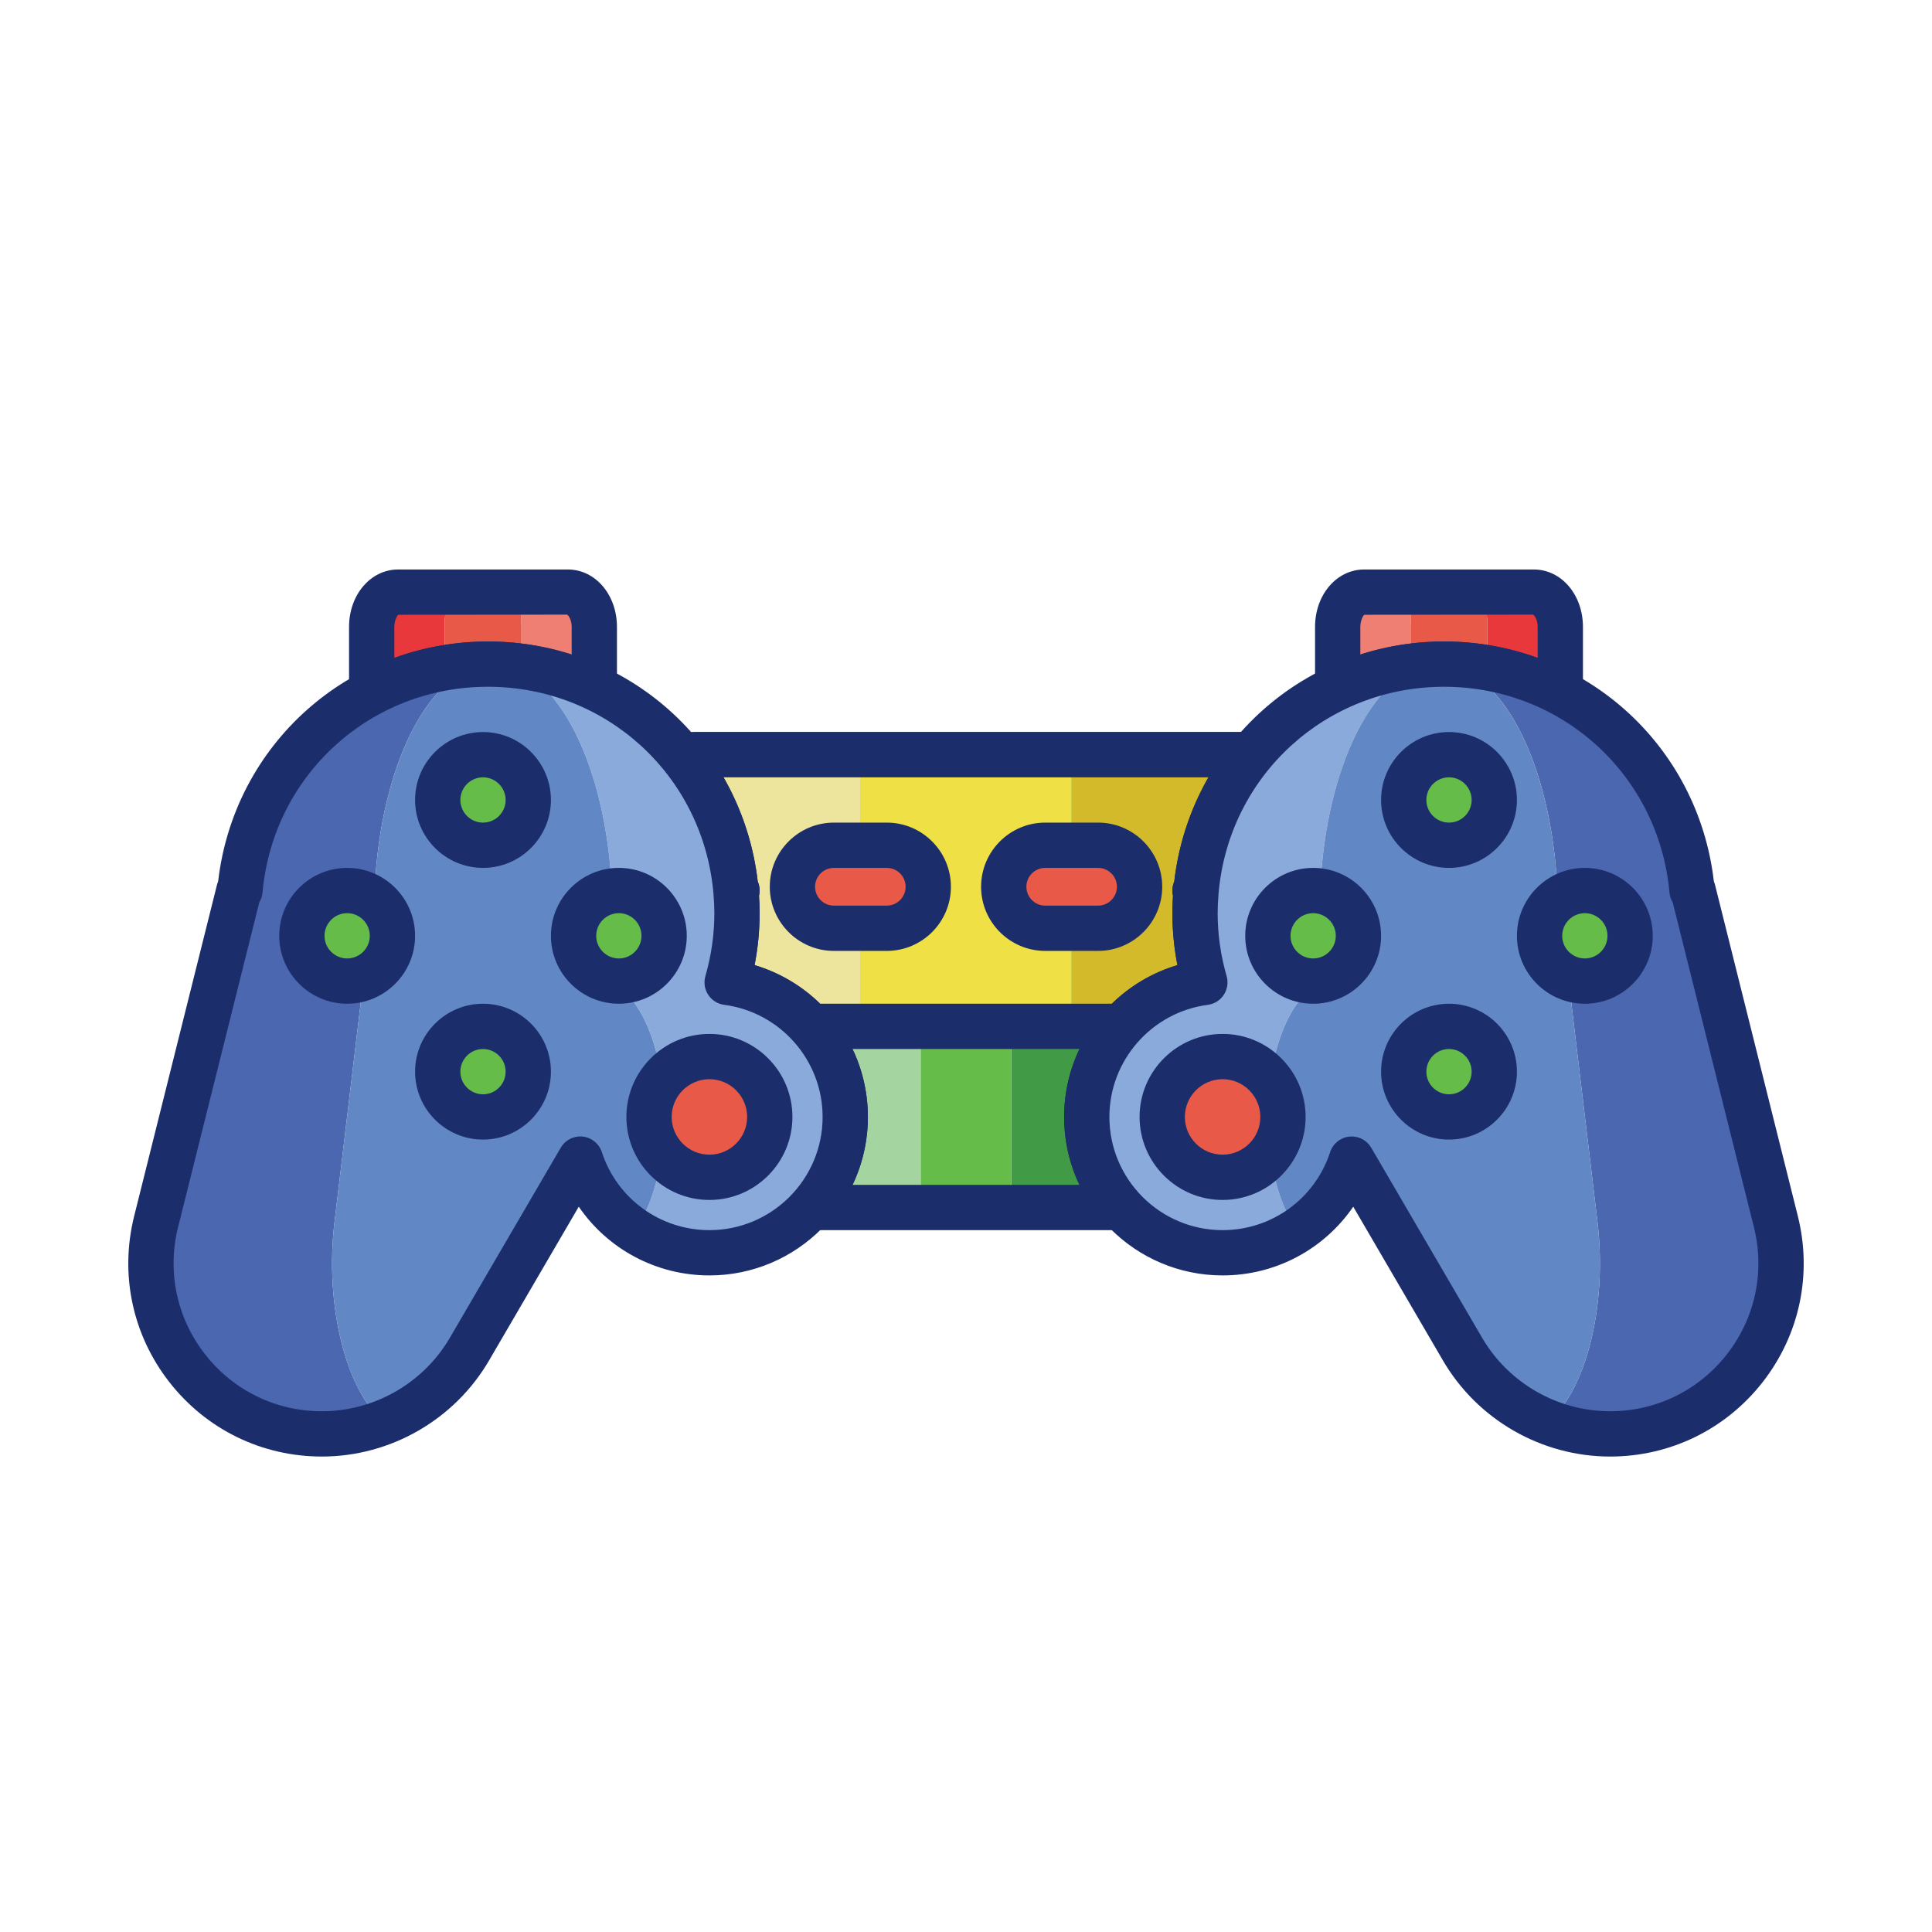 <svg xmlns="http://www.w3.org/2000/svg" enable-background="new 0 0 256 256" viewBox="0 0 256 256"><path fill="#419b46" d="M158.35,121c0,3.18,0.46,6.26,1.3,9.17c-4.37,0.56-8.25,2.71-11.06,5.83c-2.85,3.18-4.59,7.39-4.59,12
				s1.74,8.81,4.59,12H134v-60h31.9c-4.12,4.98-6.8,11.19-7.41,18h-0.14l0.12,0.22C158.39,119.13,158.35,120.06,158.35,121z"/><path fill="#a4d4a0" d="M122,100v60h-14.59c2.85-3.19,4.59-7.39,4.59-12s-1.74-8.82-4.59-12c-2.81-3.12-6.69-5.27-11.06-5.83
				c0.84-2.91,1.3-5.99,1.3-9.17c0-0.94-0.04-1.87-0.12-2.78l0.12-0.22h-0.14c-0.51-5.7-2.47-10.98-5.51-15.47V100H122z"/><rect width="12" height="60" x="122" y="100" fill="#65bc49"/><path fill="#1c2d6b" d="M148.59,163h-41.18c-1.183,0-2.255-0.695-2.738-1.774s-0.287-2.342,0.501-3.224
				C107.641,155.239,109,151.687,109,148c0-3.695-1.358-7.246-3.824-9.998c-2.412-2.678-5.685-4.405-9.207-4.856
				c-0.869-0.111-1.646-0.597-2.127-1.329c-0.48-0.732-0.617-1.638-0.374-2.479c0.784-2.716,1.183-5.521,1.183-8.337
				c0-0.852-0.036-1.698-0.108-2.517c-0.003-0.032-0.005-0.063-0.007-0.095c-0.006-0.041-0.01-0.081-0.014-0.122
				c-0.449-5.021-2.18-9.881-5.006-14.055C89.18,103.716,89,103.13,89,102.53V100c0-1.657,1.343-3,3-3h73.9
				c1.162,0,2.22,0.671,2.715,1.723c0.494,1.052,0.338,2.294-0.403,3.19c-3.866,4.672-6.194,10.328-6.733,16.355
				c-0.004,0.041-0.009,0.081-0.014,0.121c-0.002,0.032-0.004,0.063-0.007,0.095c-0.072,0.818-0.108,1.665-0.108,2.517
				c0,2.813,0.398,5.618,1.184,8.338c0.242,0.841,0.105,1.747-0.375,2.479c-0.481,0.732-1.258,1.217-2.126,1.329
				c-3.523,0.452-6.796,2.178-9.213,4.862C148.358,140.754,147,144.305,147,148c0,3.687,1.359,7.239,3.827,10.001
				c0.788,0.882,0.984,2.145,0.501,3.224S149.772,163,148.59,163z M112.971,157h30.059c-1.326-2.792-2.029-5.86-2.029-9
				c0-5.175,1.902-10.148,5.355-14.002c2.627-2.916,5.978-5.023,9.659-6.117c-0.441-2.269-0.665-4.573-0.665-6.881
				c0-0.781,0.025-1.561,0.076-2.327c-0.143-0.621-0.085-1.275,0.171-1.866c0.565-4.901,2.121-9.581,4.57-13.807H95.831
				c2.444,4.231,4.008,8.945,4.571,13.806c0.257,0.591,0.314,1.246,0.172,1.867c0.051,0.766,0.076,1.545,0.076,2.327
				c0,2.311-0.223,4.614-0.665,6.882c3.682,1.093,7.031,3.199,9.654,6.11c3.458,3.86,5.36,8.833,5.36,14.008
				C115,151.14,114.297,154.208,112.971,157z"/><path fill="#ede49d" d="M114,100v36h-6.59c-2.81-3.12-6.69-5.27-11.06-5.83c0.84-2.91,1.3-5.99,1.3-9.17c0-0.94-0.04-1.87-0.12-2.78
				l0.12-0.22h-0.14c-0.51-5.7-2.47-10.98-5.51-15.47V100H114z"/><path fill="#d3ba2a" d="M158.35,121c0,3.18,0.46,6.26,1.3,9.17c-4.37,0.56-8.25,2.71-11.06,5.83H142v-36h23.9
				c-4.12,4.98-6.8,11.19-7.41,18h-0.14l0.12,0.22C158.39,119.13,158.35,120.06,158.35,121z"/><rect width="28" height="36" x="114" y="100" fill="#eee045"/><path fill="#1c2d6b" d="M148.59,139h-41.18c-0.85,0-1.66-0.36-2.229-0.992c-2.417-2.684-5.689-4.411-9.212-4.862
				c-0.869-0.111-1.646-0.597-2.127-1.329c-0.48-0.732-0.617-1.638-0.374-2.479c0.784-2.716,1.183-5.521,1.183-8.337
				c0-0.852-0.036-1.698-0.108-2.517c-0.003-0.032-0.005-0.063-0.007-0.095c-0.006-0.041-0.01-0.081-0.014-0.122
				c-0.449-5.021-2.18-9.881-5.006-14.055C89.18,103.716,89,103.13,89,102.53V100c0-1.657,1.343-3,3-3h73.9
				c1.162,0,2.22,0.671,2.715,1.723c0.494,1.052,0.338,2.294-0.403,3.19c-3.866,4.672-6.194,10.328-6.733,16.355
				c-0.004,0.041-0.009,0.081-0.014,0.121c-0.002,0.032-0.004,0.063-0.007,0.095c-0.072,0.818-0.108,1.665-0.108,2.517
				c0,2.813,0.398,5.618,1.184,8.338c0.242,0.841,0.105,1.747-0.375,2.479c-0.481,0.732-1.258,1.217-2.126,1.329
				c-3.523,0.452-6.796,2.178-9.213,4.862C150.25,138.64,149.439,139,148.59,139z M108.686,133h38.629
				c2.46-2.4,5.451-4.154,8.7-5.119c-0.441-2.269-0.665-4.573-0.665-6.881c0-0.781,0.025-1.561,0.076-2.327
				c-0.143-0.621-0.085-1.275,0.171-1.866c0.565-4.901,2.121-9.581,4.57-13.807H95.831c2.444,4.231,4.008,8.945,4.571,13.806
				c0.257,0.591,0.314,1.246,0.172,1.867c0.051,0.766,0.076,1.545,0.076,2.327c0,2.311-0.223,4.614-0.665,6.882
				C103.234,128.846,106.226,130.6,108.686,133z"/><path fill="#e95947" d="M145.5 112h-7c-3.038 0-5.5 2.462-5.5 5.5v0c0 3.038 2.462 5.5 5.5 5.5h7c3.038 0 5.5-2.462 5.5-5.5v0C151 114.462 148.538 112 145.5 112zM117.5 112h-7c-3.038 0-5.5 2.462-5.5 5.5v0c0 3.038 2.462 5.5 5.5 5.5h7c3.038 0 5.5-2.462 5.5-5.5v0C123 114.462 120.538 112 117.5 112z"/><path fill="#1c2d6b" d="M145.5 126h-7c-4.687 0-8.5-3.813-8.5-8.5s3.813-8.5 8.5-8.5h7c4.687 0 8.5 3.813 8.5 8.5S150.187 126 145.5 126zM138.5 115c-1.379 0-2.5 1.122-2.5 2.5s1.121 2.5 2.5 2.5h7c1.379 0 2.5-1.122 2.5-2.5s-1.121-2.5-2.5-2.5H138.5zM117.5 126h-7c-4.687 0-8.5-3.813-8.5-8.5s3.813-8.5 8.5-8.5h7c4.687 0 8.5 3.813 8.5 8.5S122.187 126 117.5 126zM110.5 115c-1.379 0-2.5 1.122-2.5 2.5s1.121 2.5 2.5 2.5h7c1.379 0 2.5-1.122 2.5-2.5s-1.121-2.5-2.5-2.5H110.5z"/><path fill="#ef7f72" d="M78.75,83.08v8.09c-3-1.43-6.25-2.41-9.66-2.87v-5.22c0-2.55-0.54-4.62-1.21-4.62h7.36
					C77.18,78.46,78.75,80.53,78.75,83.08z"/><path fill="#e8383b" d="M60.12,78.46c-0.67,0-1.21,2.07-1.21,4.62v5.43c-3.43,0.59-6.69,1.73-9.66,3.31v-8.74
					c0-2.55,1.57-4.62,3.51-4.62H60.12z"/><path fill="#e95947" d="M69.09,83.08v5.22c-1.45-0.2-2.93-0.3-4.44-0.3c-1.96,0-3.88,0.17-5.74,0.51v-5.43
					c0-2.55,0.54-4.62,1.21-4.62h7.76C68.55,78.46,69.09,80.53,69.09,83.08z"/><path fill="#1c2d6b" d="M49.25,94.82c-0.535,0-1.07-0.143-1.545-0.428c-0.902-0.542-1.455-1.519-1.455-2.572v-8.74
					c0-4.273,2.859-7.62,6.51-7.62h22.48c3.65,0,6.51,3.347,6.51,7.62v8.09c0,1.03-0.528,1.987-1.398,2.537
					c-0.873,0.55-1.963,0.613-2.893,0.171c-2.762-1.316-5.713-2.192-8.771-2.605c-3.033-0.418-6.28-0.352-9.239,0.188
					c-3.087,0.532-6.034,1.542-8.79,3.007C50.218,94.703,49.733,94.82,49.25,94.82z M75.145,81.443L52.76,81.46
					c-0.082,0.069-0.51,0.663-0.51,1.62v4.118c1.995-0.733,4.052-1.284,6.151-1.645c3.527-0.645,7.453-0.727,11.098-0.226
					c2.131,0.288,4.221,0.764,6.251,1.423V83.08C75.75,82.123,75.322,81.529,75.145,81.443z"/><path fill="#4b67b0" d="M20.687,161.869L31.655,118h0.142c1.517-16.818,15.645-30,32.858-30c0.159,0,0.316,0.009,0.475,0.011
					C57,88.252,50.36,101.337,49.642,118h-0.068l-5.245,43.869c-1.367,11.434,1.672,22.574,6.549,26.572
					C48.294,189.45,45.513,190,42.651,190C27.922,190,17.115,176.158,20.687,161.869z"/><path fill="#89aadb" d="M80.515,130.171c0.403-2.913,0.624-5.986,0.624-9.171c0-0.939-0.023-1.866-0.06-2.785l0.06-0.215h-0.068
					C80.365,101.622,73.938,88.698,66,88.032c16.598,0.666,30.036,13.59,31.513,29.968h0.142l-0.126,0.215
					c0.077,0.919,0.126,1.846,0.126,2.785c0,3.184-0.463,6.258-1.305,9.171C105.178,131.324,112,138.857,112,148
					c0,9.941-8.059,18-18,18c-3.653,0-7.042-1.098-9.878-2.969C86.457,159.812,88,154.286,88,148
					C88,138.857,84.737,131.324,80.515,130.171z"/><path fill="#6287c5" d="M65.356,88c0.216,0,0.43,0.014,0.644,0.032c-0.289-0.012-0.58-0.017-0.871-0.021
					C65.205,88.009,65.28,88,65.356,88z"/><path fill="#6287c5" d="M44.329,161.869L49.574,118h0.068C50.36,101.337,57,88.252,65.129,88.011
					c0.291,0.004,0.582,0.009,0.871,0.021c7.938,0.666,14.365,13.59,15.071,29.968h0.068l-0.06,0.215
					c0.037,0.919,0.06,1.846,0.06,2.785c0,3.184-0.221,6.258-0.624,9.171C84.737,131.324,88,138.857,88,148
					c0,6.286-1.543,11.812-3.878,15.031c-3.367-2.221-5.95-5.534-7.227-9.444l-14.689,25.18c-2.615,4.483-6.643,7.844-11.329,9.674
					C46,184.444,42.961,173.304,44.329,161.869z"/><circle cx="94" cy="148" r="8" fill="#e95947"/><path fill="#1c2d6b" d="M94,159c-6.065,0-11-4.935-11-11s4.935-11,11-11s11,4.935,11,11S100.065,159,94,159z M94,143
					c-2.757,0-5,2.243-5,5s2.243,5,5,5s5-2.243,5-5S96.757,143,94,143z"/><circle cx="64" cy="106" r="6" fill="#65bc49"/><circle cx="64" cy="142" r="6" fill="#65bc49"/><circle cx="46" cy="124" r="6" fill="#65bc49"/><circle cx="82" cy="124" r="6" fill="#65bc49"/><g><path fill="#1c2d6b" d="M64 115c-4.963 0-9-4.038-9-9s4.037-9 9-9 9 4.038 9 9S68.963 115 64 115zM64 103c-1.654 0-3 1.346-3 3s1.346 3 3 3 3-1.346 3-3S65.654 103 64 103zM64 151c-4.963 0-9-4.038-9-9s4.037-9 9-9 9 4.038 9 9S68.963 151 64 151zM64 139c-1.654 0-3 1.346-3 3s1.346 3 3 3 3-1.346 3-3S65.654 139 64 139zM46 133c-4.963 0-9-4.038-9-9s4.037-9 9-9 9 4.038 9 9S50.963 133 46 133zM46 121c-1.654 0-3 1.346-3 3s1.346 3 3 3 3-1.346 3-3S47.654 121 46 121zM82 133c-4.963 0-9-4.038-9-9s4.037-9 9-9 9 4.038 9 9S86.963 133 82 133zM82 121c-1.654 0-3 1.346-3 3s1.346 3 3 3 3-1.346 3-3S83.654 121 82 121z"/></g><g><path fill="#1c2d6b" d="M42.65,193c-7.95,0-15.315-3.594-20.208-9.86c-4.894-6.267-6.594-14.285-4.665-21.998l10.967-43.869
					c0.04-0.163,0.094-0.32,0.159-0.47C31.005,98.607,46.214,85,64.654,85s33.649,13.607,35.751,31.803
					c0.261,0.599,0.316,1.263,0.168,1.889c0.055,0.816,0.081,1.577,0.081,2.308c0,2.308-0.225,4.613-0.669,6.886
					C108.739,130.488,115,138.624,115,148c0,11.58-9.421,21-21,21c-7.062,0-13.47-3.498-17.311-9.106l-11.893,20.386
					C60.222,188.125,51.735,193,42.65,193z M34.355,119.566l-10.758,43.03c-1.477,5.909-0.175,12.05,3.573,16.851
					c3.748,4.8,9.39,7.553,15.479,7.553c6.959,0,13.459-3.733,16.964-9.744l14.69-25.181c0.595-1.021,1.74-1.604,2.909-1.471
					c1.175,0.125,2.167,0.929,2.533,2.052C81.767,158.843,87.495,163,94,163c8.271,0,15-6.729,15-15
					c0-7.497-5.605-13.883-13.039-14.854c-0.867-0.113-1.642-0.6-2.121-1.331c-0.479-0.732-0.615-1.636-0.372-2.477
					c0.787-2.725,1.187-5.53,1.187-8.338c0-0.775-0.037-1.605-0.114-2.537c-0.004-0.042-0.007-0.083-0.008-0.125
					c-0.003-0.023-0.005-0.046-0.008-0.069C93.123,102.723,80.281,91,64.654,91s-28.469,11.723-29.87,27.27
					C34.741,118.744,34.59,119.184,34.355,119.566z"/></g><g><path fill="#ef7f72" d="M177.25,83.08v8.09c3-1.43,6.25-2.41,9.66-2.87v-5.22c0-2.55,0.54-4.62,1.21-4.62h-7.36
					C178.82,78.46,177.25,80.53,177.25,83.08z"/><path fill="#e8383b" d="M195.88,78.46c0.67,0,1.21,2.07,1.21,4.62v5.43c3.43,0.59,6.69,1.73,9.66,3.31v-8.74
					c0-2.55-1.57-4.62-3.51-4.62H195.88z"/><path fill="#e95947" d="M186.91,83.08v5.22c1.45-0.2,2.93-0.3,4.44-0.3c1.96,0,3.88,0.17,5.74,0.51v-5.43
					c0-2.55-0.54-4.62-1.21-4.62h-7.76C187.45,78.46,186.91,80.53,186.91,83.08z"/><path fill="#1c2d6b" d="M206.75,94.82c-0.483,0-0.968-0.117-1.409-0.352c-2.757-1.466-5.703-2.476-8.76-3.001
					c-3.011-0.55-6.246-0.61-9.262-0.195c-3.067,0.414-6.018,1.29-8.778,2.606c-0.93,0.442-2.021,0.378-2.893-0.171
					c-0.87-0.55-1.398-1.507-1.398-2.537v-8.09c0-4.273,2.859-7.62,6.51-7.62h22.48c3.65,0,6.51,3.347,6.51,7.62v8.74
					c0,1.053-0.553,2.029-1.455,2.572C207.82,94.676,207.285,94.82,206.75,94.82z M191.35,85c2.14,0,4.253,0.188,6.28,0.559
					c2.081,0.358,4.129,0.906,6.12,1.639V83.08c0-0.958-0.428-1.551-0.605-1.637L180.76,81.46c-0.082,0.069-0.51,0.663-0.51,1.62
					v3.671c2.03-0.66,4.123-1.136,6.259-1.424C188.081,85.11,189.712,85,191.35,85z"/><path fill="#4b67b0" d="M235.313,161.869L224.345,118h-0.142c-1.517-16.818-15.645-30-32.858-30c-0.159,0-0.316,0.009-0.475,0.011
					C199,88.252,205.64,101.337,206.358,118h0.068l5.245,43.869c1.367,11.434-1.672,22.574-6.549,26.572
					c2.584,1.009,5.365,1.558,8.227,1.558C228.078,190,238.885,176.158,235.313,161.869z"/><path fill="#89aadb" d="M175.485,130.171c-0.403-2.913-0.624-5.986-0.624-9.171c0-0.939,0.023-1.866,0.06-2.785l-0.06-0.215h0.068
					c0.707-16.378,7.133-29.302,15.071-29.968c-16.598,0.666-30.036,13.59-31.513,29.968h-0.142l0.126,0.215
					c-0.077,0.919-0.126,1.846-0.126,2.785c0,3.184,0.463,6.258,1.305,9.171C150.822,131.324,144,138.857,144,148
					c0,9.941,8.059,18,18,18c3.653,0,7.042-1.098,9.878-2.969C169.543,159.812,168,154.286,168,148
					C168,138.857,171.263,131.324,175.485,130.171z"/><path fill="#6287c5" d="M190.644,88c-0.216,0-0.43,0.014-0.644,0.032c0.289-0.012,0.58-0.017,0.871-0.021
					C190.795,88.009,190.72,88,190.644,88z"/><path fill="#6287c5" d="M211.671,161.869L206.426,118h-0.068c-0.719-16.663-7.359-29.748-15.488-29.989
					c-0.291,0.004-0.582,0.009-0.871,0.021c-7.938,0.666-14.365,13.59-15.071,29.968h-0.068l0.06,0.215
					c-0.037,0.919-0.06,1.846-0.06,2.785c0,3.184,0.221,6.258,0.624,9.171C171.263,131.324,168,138.857,168,148
					c0,6.286,1.543,11.812,3.878,15.031c3.367-2.221,5.95-5.534,7.227-9.444l14.689,25.18c2.615,4.483,6.643,7.844,11.329,9.674
					C210,184.444,213.039,173.304,211.671,161.869z"/><circle cx="162" cy="148" r="8" fill="#e95947"/><path fill="#1c2d6b" d="M162,159c-6.065,0-11-4.935-11-11s4.935-11,11-11s11,4.935,11,11S168.065,159,162,159z M162,143
					c-2.757,0-5,2.243-5,5s2.243,5,5,5s5-2.243,5-5S164.757,143,162,143z"/><circle cx="192" cy="106" r="6" fill="#65bc49"/><circle cx="192" cy="142" r="6" fill="#65bc49"/><circle cx="210" cy="124" r="6" fill="#65bc49"/><circle cx="174" cy="124" r="6" fill="#65bc49"/><g><path fill="#1c2d6b" d="M192 115c-4.963 0-9-4.038-9-9s4.037-9 9-9 9 4.038 9 9S196.963 115 192 115zM192 103c-1.654 0-3 1.346-3 3s1.346 3 3 3 3-1.346 3-3S193.654 103 192 103zM192 151c-4.963 0-9-4.038-9-9s4.037-9 9-9 9 4.038 9 9S196.963 151 192 151zM192 139c-1.654 0-3 1.346-3 3s1.346 3 3 3 3-1.346 3-3S193.654 139 192 139zM210 133c-4.963 0-9-4.038-9-9s4.037-9 9-9 9 4.038 9 9S214.963 133 210 133zM210 121c-1.654 0-3 1.346-3 3s1.346 3 3 3 3-1.346 3-3S211.654 121 210 121zM174 133c-4.963 0-9-4.038-9-9s4.037-9 9-9 9 4.038 9 9S178.963 133 174 133zM174 121c-1.654 0-3 1.346-3 3s1.346 3 3 3 3-1.346 3-3S175.654 121 174 121z"/></g><g><path fill="#1c2d6b" d="M213.35,193c-9.085,0-17.571-4.875-22.147-12.721l-11.892-20.385C175.47,165.502,169.062,169,162,169
					c-11.579,0-21-9.42-21-21c0-9.376,6.261-17.512,15.015-20.114c-0.444-2.272-0.669-4.578-0.669-6.886
					c0-0.73,0.026-1.491,0.081-2.308c-0.148-0.626-0.093-1.29,0.168-1.889C157.696,98.607,172.905,85,191.346,85
					s33.649,13.607,35.751,31.803c0.065,0.15,0.119,0.307,0.159,0.47l10.967,43.87c1.929,7.713,0.229,15.731-4.664,21.998
					C228.666,189.406,221.3,193,213.35,193z M179.105,150.587c1.059,0,2.049,0.561,2.59,1.488l14.689,25.18
					c3.506,6.011,10.006,9.744,16.965,9.744c6.09,0,11.731-2.753,15.479-7.553c3.748-4.8,5.05-10.942,3.573-16.85l0,0
					l-10.758-43.031c-0.234-0.383-0.386-0.823-0.429-1.297C219.814,102.723,206.973,91,191.346,91s-28.469,11.723-29.87,27.27
					c-0.003,0.023-0.005,0.046-0.008,0.069c-0.001,0.042-0.004,0.083-0.008,0.125c-0.077,0.931-0.114,1.761-0.114,2.537
					c0,2.808,0.399,5.613,1.187,8.338c0.243,0.84,0.107,1.745-0.372,2.477c-0.479,0.731-1.254,1.218-2.121,1.331
					C152.605,134.117,147,140.503,147,148c0,8.271,6.729,15,15,15c6.505,0,12.233-4.157,14.253-10.344
					c0.366-1.123,1.358-1.927,2.533-2.052C178.893,150.593,179,150.587,179.105,150.587z"/></g></g></svg>